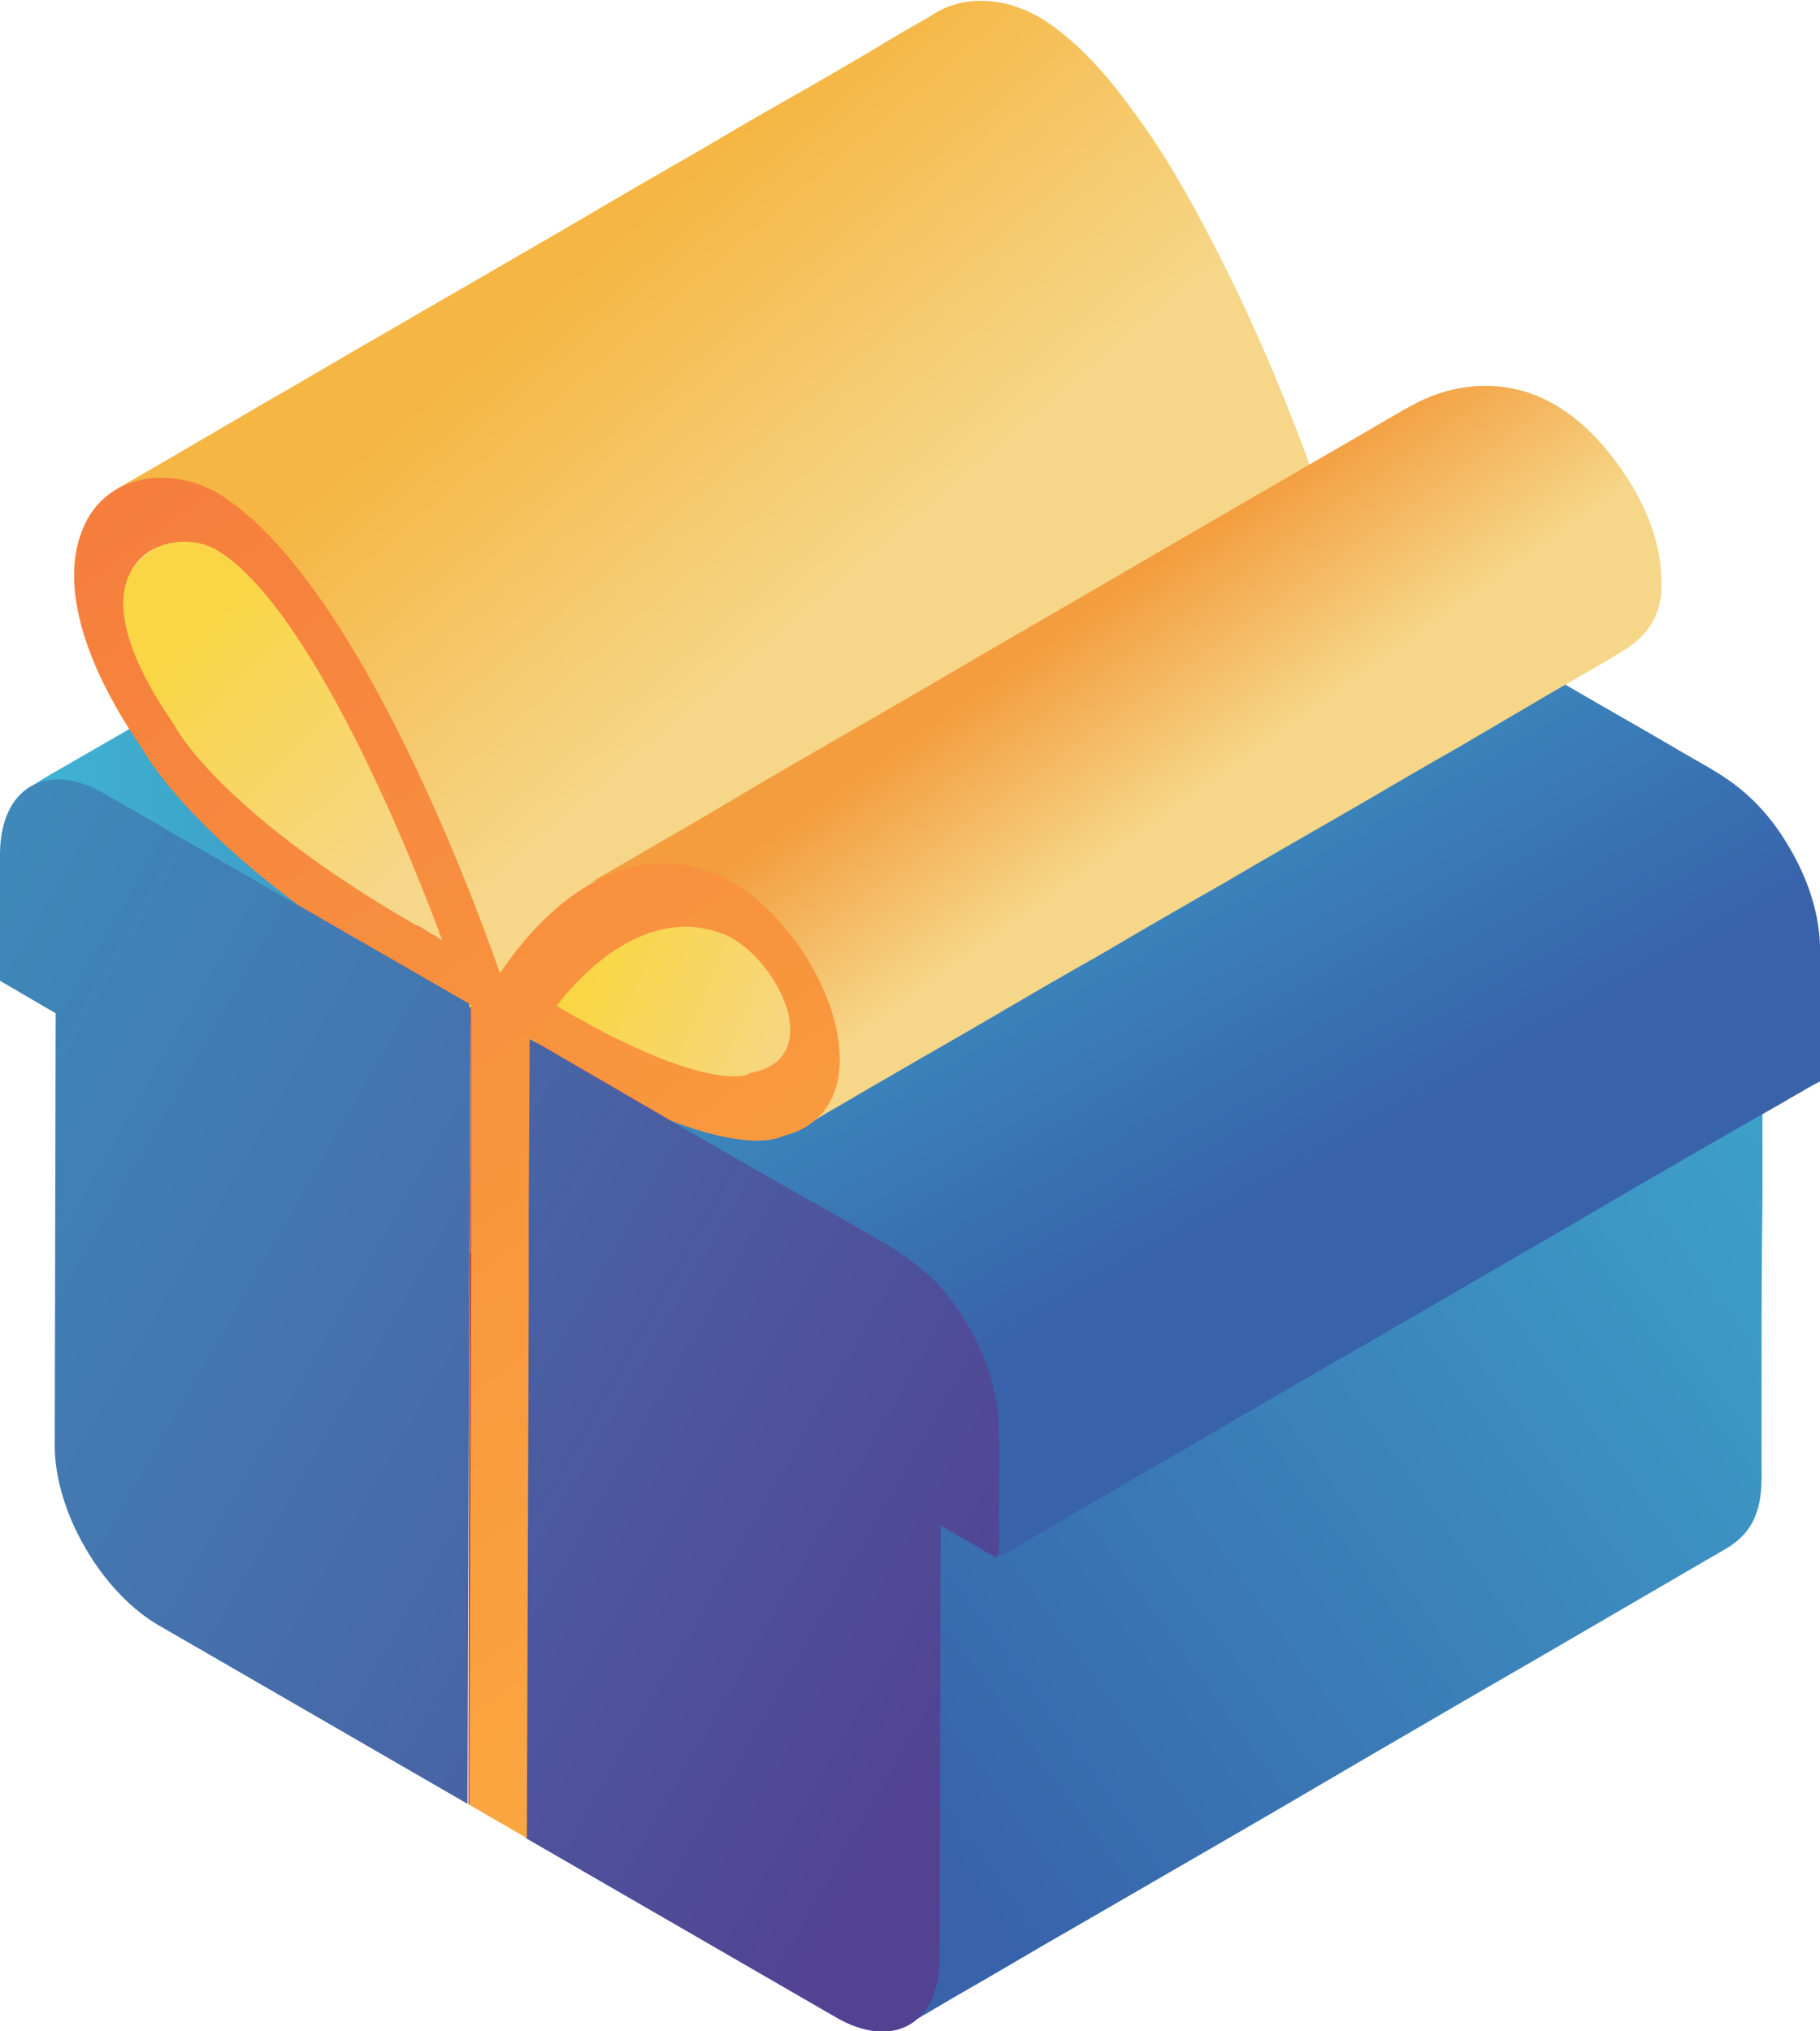 <?xml version="1.0" encoding="utf-8"?>
<!-- Generator: Adobe Illustrator 19.2.0, SVG Export Plug-In . SVG Version: 6.00 Build 0)  -->
<svg version="1.1" id="Слой_1" xmlns="http://www.w3.org/2000/svg" xmlns:xlink="http://www.w3.org/1999/xlink" x="0px" y="0px"
	 viewBox="0 0 196.2 218.9" style="enable-background:new 0 0 196.2 218.9;" xml:space="preserve">
<style type="text/css">
	.st0{enable-background:new    ;}
	.st1{fill:#BA636D;}
	.st2{fill:#BF656F;}
	.st3{fill:#B34248;}
	.st4{fill:url(#SVGID_1_);}
	.st5{fill:#B8626B;}
	.st6{fill:#CD6D78;}
	.st7{fill:url(#SVGID_2_);}
	.st8{fill:#217F69;}
	.st9{fill:url(#SVGID_3_);}
	.st10{clip-path:url(#SVGID_5_);enable-background:new    ;}
	.st11{fill:#115646;}
	.st12{fill:#125949;}
	.st13{fill:url(#SVGID_6_);}
	.st14{fill:#C84A50;}
	.st15{fill:url(#SVGID_7_);}
	.st16{fill:url(#SVGID_8_);}
	.st17{fill:url(#SVGID_9_);}
	.st18{fill:url(#SVGID_10_);}
	.st19{fill:url(#SVGID_11_);}
	.st20{fill:url(#SVGID_12_);}
</style>
<g>
	<g class="st0">
		<g class="st0">
			<path class="st1" d="M10.5,85.1l88.6-51.5c0.2,0.1,0.3,0.2,0.5,0.2L10.9,85.3C10.8,85.2,10.6,85.2,10.5,85.1"/>
			<path class="st2" d="M10.9,85.3l88.6-51.5c0.1,0.1,0.2,0.1,0.4,0.2L11.3,85.5C11.1,85.5,11,85.4,10.9,85.3"/>
		</g>
		<g>
			<polygon class="st3" points="50.6,135 139.3,83.5 139.1,143 50.5,194.5 			"/>
		</g>
		<linearGradient id="SVGID_1_" gradientUnits="userSpaceOnUse" x1="3.463" y1="68.314" x2="120.679" y2="68.314">
			<stop  offset="2.078125e-02" style="stop-color:#3FB1D1"/>
			<stop  offset="0.922" style="stop-color:#3863AB"/>
		</linearGradient>
		<path class="st4" d="M99.9,34c-2.4-1.4-5.4-2.2-8-0.8c-0.3,0.2-0.6,0.3-0.9,0.5c-1.8,1-3.5,2.1-5.3,3.1c-3,1.7-6,3.5-9,5.2
			c-3.9,2.3-7.7,4.5-11.6,6.8c-4.4,2.5-8.7,5.1-13.1,7.6c-4.5,2.6-8.9,5.2-13.4,7.8c-4.2,2.5-8.5,4.9-12.7,7.4
			c-3.6,2.1-7.2,4.2-10.8,6.3c-2.6,1.5-5.2,3-7.8,4.5c-1.2,0.7-2.5,1.4-3.7,2.2c-0.1,0,2.4,10.1,5,11.6c2,1.2,8.4,1.9,10.4,3
			c4.5,2.6,8.6,2.2,13.1,4.8c0.5,0.3,5.1-1.9,5.6-2.1c0.7-0.4-3.7-5.6-2.9-6c3-1.7,6-3.5,9-5.2c4.5-2.6,9-5.2,13.4-7.8
			c5.3-3.1,10.6-6.2,15.9-9.2c5.4-3.1,10.8-6.3,16.2-9.4c4.9-2.9,9.8-5.7,14.7-8.6c3.7-2.1,7.3-4.3,11-6.4c1.8-1,3.7-2,5.4-3.2
			c0.1,0,0.2-0.1,0.2-0.1c-2.3-1.3-4.7-2.7-7-4c-3.7-2.2-7.5-4.3-11.2-6.5C101.6,35,100.8,34.5,99.9,34z"/>
		<g>
			<polygon class="st5" points="50.7,109.1 139.4,57.6 139.3,83.5 50.6,135 			"/>
		</g>
		<g>
			<polygon class="st6" points="32,97.5 120.7,46 139.4,56.8 50.7,108.3 			"/>
		</g>
		<linearGradient id="SVGID_2_" gradientUnits="userSpaceOnUse" x1="-35.945" y1="101.681" x2="157.741" y2="212.745">
			<stop  offset="2.078125e-02" style="stop-color:#3B92BE"/>
			<stop  offset="0.922" style="stop-color:#534192"/>
		</linearGradient>
		<path class="st7" d="M32,97.5l-20.8-12C5.1,82,0.1,84.8,0,91.9l0,13.8l6,3.5l-0.1,46.6c0,7.1,5,15.7,11.1,19.3l33.4,19.3l0.2-59.5
			l0.1-25.9l0-0.8L32,97.5z"/>
		<g>
			<polygon class="st5" points="50.7,108.3 139.4,56.8 139.4,57.6 50.7,109.1 			"/>
		</g>
	</g>
	<g>
		<polygon class="st8" points="56.9,138.6 145.5,87.1 145.3,146.5 56.7,198.1 		"/>
	</g>
	<g>
		<polygon class="st8" points="56.9,137 145.5,85.5 145.5,87.1 56.9,138.6 		"/>
	</g>
	<g>
		<polygon class="st8" points="56.9,129.8 145.5,78.3 145.5,85.5 56.9,137 		"/>
	</g>
	<linearGradient id="SVGID_3_" gradientUnits="userSpaceOnUse" x1="53.772" y1="36.205" x2="78.509" y2="62.199">
		<stop  offset="2.375000e-02" style="stop-color:#FAD646"/>
		<stop  offset="0.958" style="stop-color:#F6D688"/>
	</linearGradient>
	<path class="st9" d="M133.7,48.3c-6.7-3.9-13.4-8.2-19.1-13.5c-4.8-4.4-9.1-9.9-11.5-16.1c-1.4-3.6-2-8.6,1.9-10.9
		c-3.7,2.2-7.5,4.3-11.2,6.5c-8.5,5-17.1,9.9-25.6,14.9C58.6,34.8,49,40.3,39.4,45.9c-6.6,3.9-13.3,7.7-19.9,11.6
		c-1,0.6-2.1,1.2-3.1,1.8c-7.2,4.4-1.5,15.8,1.4,20.6c1.7,2.8,5.2,6.1,7.6,8.3c3.2,3,6.8,6.4,10.4,8.9c2,1.4,4.4,1.6,6.5,2.9
		c1,0.6,1.8-0.7,2.8-0.2c0.6,0.3,1.1,0.7,1.7,1c0.2,0.1,0.8,0.6,1.1,0.6c0.3,0,0.7-0.4,0.9-0.5c5.4-3.1,10.8-6.3,16.1-9.4
		c9.2-5.4,18.5-10.7,27.7-16.1c9.1-5.3,18.3-10.6,27.4-15.9c5.3-3.1,10.5-6.1,15.8-9.2c0.2-0.1,0.5-0.3,0.7-0.4
		C135.5,49.4,134.6,48.8,133.7,48.3C133,47.9,134.6,48.8,133.7,48.3z"/>
	<g class="st0">
		<defs>
			<path id="SVGID_4_" class="st0" d="M142.5,53.4c-0.4,0.6-0.7,1.1-0.7,1.2L53.1,106c0.1-0.1,0.3-0.5,0.7-1.2
				C80.5,89.4,115.9,68.8,142.5,53.4z"/>
		</defs>
		<clipPath id="SVGID_5_">
			<use xlink:href="#SVGID_4_"  style="overflow:visible;"/>
		</clipPath>
		<g class="st10">
			<path class="st11" d="M53.9,104.9l88.6-51.5c-0.1,0.2-0.2,0.3-0.3,0.4l-88.6,51.5C53.7,105.2,53.8,105,53.9,104.9"/>
			<path class="st12" d="M53.6,105.3l88.6-51.5c-0.3,0.4-0.4,0.7-0.4,0.7L53.1,106C53.2,106,53.3,105.7,53.6,105.3"/>
		</g>
	</g>
	<linearGradient id="SVGID_6_" gradientUnits="userSpaceOnUse" x1="60.42" y1="27.252" x2="92.276" y2="64.557">
		<stop  offset="4.930398e-02" style="stop-color:#F5B643"/>
		<stop  offset="0.958" style="stop-color:#F6D688"/>
	</linearGradient>
	<path class="st13" d="M53.1,106.9c1-0.6,9.2-6.9,11.9-8.5c3.9-2.3,7.9-4.6,11.8-6.9c4.7-2.7,9.3-5.4,14-8.1
		c4.9-2.9,9.8-5.7,14.7-8.6c4.7-2.7,9.3-5.4,14-8.1c3.9-2.3,7.9-4.6,11.8-6.8c2.7-1.6,5.4-3.1,8.1-4.7c0.7-0.4,1.5-0.9,2.2-1.3
		c0.2-0.1,0.4-0.2,0.6-0.3c0.2-0.2,0.2,0,0.1-0.4c-3.3-9.4-7.2-18.7-11.8-27.5c-2.4-4.6-5-9.2-8.1-13.4c-2.6-3.6-5.5-7.1-9.2-9.7
		c-3.5-2.5-8.3-3.5-12.2-1.3c-0.3,0.2-0.5,0.3-0.8,0.5c-1.9,1.1-3.9,2.2-5.8,3.4c-3.4,2-6.8,4-10.2,5.9c-4.4,2.5-8.7,5.1-13.1,7.6
		c-4.9,2.8-9.7,5.7-14.6,8.5c-4.8,2.8-9.7,5.6-14.5,8.4c-4.4,2.5-8.7,5.1-13.1,7.6c-3.4,2-6.7,3.9-10.1,5.9
		c-1.9,1.1-3.8,2.2-5.7,3.3c-0.2,0.1-0.5,0.3-0.7,0.4c2.2-1.3,2.7,2.6,5.2,3.1c2.5,0.5,5.7,2.2,7.6,3.8c3.9,3.3,7.1,4.1,9.9,8.4
		C38.2,72.6,52.6,105.4,53.1,106.9z"/>
	<g>
		<polygon class="st14" points="56.9,138.6 145.5,87.1 190.1,112.8 101.5,164.3 		"/>
	</g>
	<linearGradient id="SVGID_7_" gradientUnits="userSpaceOnUse" x1="213.093" y1="92.767" x2="78.89" y2="189.781">
		<stop  offset="2.078125e-02" style="stop-color:#3FB1D1"/>
		<stop  offset="0.922" style="stop-color:#3863AB"/>
	</linearGradient>
	<path class="st15" d="M79,135c0.2,0.8,0.4,1.7,0.5,2.5c0.5,2.2,1,4.4,1.5,6.6c0.7,3.2,1.4,6.4,2.1,9.6c0.8,3.8,1.7,7.6,2.5,11.4
		c0.9,4,1.8,8,2.7,12.1c0.8,3.8,1.7,7.7,2.5,11.5c0.7,3.2,1.4,6.5,2.1,9.7c0.5,2.3,1,4.6,1.5,6.9c0.2,0.9,0.4,1.9,0.6,2.8
		c0.2,1.2,0.7,2.3,1,3.4c0.6,1.8,1.3,3.7,1.8,5.5c0,0.1,0.4,1,0.2,1.1c1.7-1,3.4-2,5.1-3c4.4-2.5,8.7-5.1,13.1-7.6
		c5.9-3.4,11.9-6.9,17.8-10.3c6.4-3.7,12.8-7.5,19.2-11.2c5.8-3.4,11.6-6.7,17.4-10.1c4.1-2.4,8.1-4.7,12.2-7.1
		c1-0.6,2.1-1.2,3.1-1.8c1.6-0.9,2.9-2.2,3.5-4.1c0.6-1.8,0.5-3.6,0.5-5.4c0-2.4,0-4.8,0-7.1c0-7.1,0-14.2,0.1-21.4
		c0-5.1,0-10.3,0-15.4c0-0.3,0-0.5,0-0.8c-1,0.2-2,0.4-3,0.6c-2.7,0.5-5.4,1.1-8.1,1.6c-4,0.8-8,1.6-11.9,2.4
		c-4.9,1-9.7,1.9-14.6,2.9c-5.3,1.1-10.7,2.1-16,3.2c-5.4,1.1-10.7,2.1-16.1,3.2c-5,1-10,2-15.1,3c-4.2,0.8-8.5,1.7-12.7,2.5
		c-3,0.6-6.1,1.2-9.1,1.8c-1.4,0.3-2.9,0.6-4.3,0.9C79.1,134.9,79,135,79,135z"/>
	<linearGradient id="SVGID_8_" gradientUnits="userSpaceOnUse" x1="78.471" y1="69.389" x2="102.365" y2="79.45">
		<stop  offset="2.375000e-02" style="stop-color:#FAD646"/>
		<stop  offset="0.958" style="stop-color:#F6D688"/>
	</linearGradient>
	<path class="st16" d="M171.7,63.4c-0.8,0.5-1.7,0.7-2.6,1c-0.8,0.3-1.7,0.2-2.5,0.1c-2-0.2-3.9-0.8-5.7-1.5
		c-4.3-1.6-8.3-3.7-12.2-6c2-2.6,4.4-4.9,7.2-6.5c-1.9,1.1-3.9,2.2-5.8,3.4c-1.4,0.8-2.7,1.6-4.1,2.4c-0.5,0.3-1,0.6-1.4,0.8
		c-0.2,0.1-0.5,0.4-0.7,0.4c-0.1,0-0.2-0.1-0.3-0.2c-0.4-0.2-0.8-0.4-1.1-0.7c-0.2-0.1-0.7-0.3-0.9-0.5c-0.2-0.3,0-1.2,0.2-1.5
		c-0.4,0.2-0.9,0.6-1.3,0.7c-0.4,0.1-0.7-0.5-1.1-0.5c-0.1,0-0.1,0-0.2,0.1c-0.4,0.1-0.9,0.5-1.3,0.7c-2,1.2-4,2.3-5.9,3.5
		c-3.2,1.9-6.4,3.7-9.6,5.6c-4,2.3-8,4.7-12,7c-4.4,2.6-8.9,5.2-13.3,7.7c-4.5,2.6-9,5.2-13.5,7.9c-4.2,2.4-8.4,4.9-12.6,7.3
		c-3.5,2-7,4-10.4,6.1c-2.4,1.4-4.8,2.8-7.2,4.2c-0.7,0.4-1.3,0.8-2,1.2c-0.2,0.1-0.6,0.3-0.8,0.4c-0.1,0.1,0,0.5,0,0.7
		c0,0.5,0,0.9,0,1.4c0.2-0.1,0.5-0.3,0.7-0.4c0.3-0.1,0.7-0.6,1-0.6c0.3,0,0.8,0.4,1,0.5c0.7,0.4,1.5,0.9,2.2,1.3
		c0.3,0.2,1.1,0.5,1.3,0.7c0.1,0.2,0,0.7,0,0.9c0,0.2-0.1,0.9,0,1.1c0.1,0.1,0.2,0.1,0.3,0.1c0.9,0.2,1.7,0.5,2.6,0.7
		c6.3,1.7,12.6,3.4,18.9,5.2c0.5,0.1,1.1,0.3,1.6,0.4c0.3,0.1,0.6,0.2,0.9,0.2c0.3,0,0.7-0.3,1-0.5c0.4-0.3,0.8-0.5,1.2-0.8
		c0.1-0.1,0.2-0.1,0.2-0.2c0.2-0.1,0.4-0.4,0.6-0.5c-0.5,0.2-0.8,0.6-1.4,0.5c-0.2,0-0.7-0.2-0.7-0.5c0-0.1,0.4-0.2,0.5-0.2
		c0.7-0.1,1.5-0.1,2.1-0.4c0.3-0.1,0.6-0.4,0.9-0.5c1.7-1,3.5-2.1,5.2-3.1c2.9-1.8,5.9-3.6,8.8-5.3c3.8-2.3,7.6-4.6,11.4-6.9
		c4.3-2.6,8.6-5.2,12.9-7.8c4.4-2.7,8.8-5.3,13.2-8c4.2-2.5,8.3-5,12.5-7.6c3.5-2.1,7.1-4.3,10.6-6.4c2.6-1.6,5.1-3.1,7.7-4.7
		c1.2-0.7,2.4-1.5,3.7-2.2C171.6,63.4,171.7,63.4,171.7,63.4z"/>
	<linearGradient id="SVGID_9_" gradientUnits="userSpaceOnUse" x1="-44.244" y1="92.929" x2="123.194" y2="188.943">
		<stop  offset="2.078125e-02" style="stop-color:#3B92BE"/>
		<stop  offset="0.922" style="stop-color:#534192"/>
	</linearGradient>
	<path class="st17" d="M102.3,130.5l-30-9.7l-15.3-8.9l-0.1,17.9l0,7.2l0,1.6l-0.2,59.5l33.4,19.3c6.2,3.6,11.2,0.7,11.2-6.4
		l0.1-46.6l6,3.5l6.5-14C114.1,146.7,110.8,130.8,102.3,130.5z"/>
	<linearGradient id="SVGID_10_" gradientUnits="userSpaceOnUse" x1="102.969" y1="53.958" x2="146.635" y2="130.777">
		<stop  offset="2.078125e-02" style="stop-color:#3FB1D1"/>
		<stop  offset="0.922" style="stop-color:#3863AB"/>
	</linearGradient>
	<path class="st18" d="M196.2,102c-0.1-4.3-1.8-8.5-4.2-12.1c-1.2-1.8-2.6-3.4-4.3-4.8c-1.9-1.6-4.1-2.7-6.3-4
		c-4.4-2.6-8.9-5.1-13.3-7.7c-2.2-1.3-4.5-2.5-6.6-3.8c-0.1-0.1-0.3-0.2-0.5-0.3c-0.2-0.1-0.3,0-0.5,0.1c-0.5,0.3-1.1,0.6-1.6,1
		c-1.1,0.6-2.2,1.3-3.3,1.9c-8.9,5.2-17.7,10.3-26.6,15.5c-8.9,5.2-22.2,17.4-31.2,22.6c-8.9,5.2-13.4,3.3-22.3,8.5
		c-1.1,0.6-2.1,1.2-3.2,1.9c3.9,2.2,7.8,4.5,11.7,6.7c3.7,2.1,7.5,4.2,11.2,6.4c1.7,1,3.3,2.1,4.8,3.4c1.4,1.3,2.6,2.8,3.6,4.3
		c2.1,3.3,3.7,7.1,4,11c0.1,1.3,0.1,2.5,0.1,3.8c0,1.3,0,2.5,0,3.8c0,2.5,0,5.1,0,7.6c6.6-3.8,13.2-7.7,19.8-11.5
		c6.7-3.9,13.3-7.8,20-11.6c6.7-3.9,13.3-7.7,20-11.6c6.7-3.9,13.3-7.8,20-11.6c1.6-0.9,3.3-1.9,4.9-2.8c0.8-0.5,1.6-0.9,2.4-1.4
		c0.4-0.2,0.7-0.4,1.1-0.6c0.1-0.1,0.3-0.1,0.4-0.2c0.1-0.1,0-0.3,0-0.4c-0.1-1.9,0-3.8,0-5.7c0-1.9,0-3.8,0-5.7
		C196.2,103.6,196.2,102.8,196.2,102C196.2,102,196.2,102.1,196.2,102C196,96.2,196.2,102.2,196.2,102z M188,85.4L188,85.4
		C188,85.4,188,85.4,188,85.4z"/>
	<linearGradient id="SVGID_11_" gradientUnits="userSpaceOnUse" x1="114.364" y1="66.282" x2="129.02" y2="86.801">
		<stop  offset="4.657670e-02" style="stop-color:#F39D3E"/>
		<stop  offset="0.958" style="stop-color:#F6D688"/>
	</linearGradient>
	<path class="st19" d="M179.1,62.6c0-4.3-1.9-8.6-4.3-12c-2.5-3.6-5.8-6.9-10.1-8.3c-4.3-1.4-8.8-0.7-12.7,1.5
		c-0.3,0.2-0.6,0.3-0.9,0.5c-2.1,1.2-4.1,2.4-6.2,3.6c-3.6,2.1-7.1,4.1-10.7,6.2c-4.5,2.6-9.1,5.3-13.6,7.9c-5,2.9-10,5.8-15,8.7
		c-4.9,2.9-9.8,5.7-14.8,8.6c-4.3,2.5-8.7,5-13,7.6c-3.2,1.9-6.4,3.7-9.6,5.6c-1.6,0.9-3.1,1.8-4.7,2.7c-0.1,0-0.1,0.1-0.2,0.1
		c2.7-1.6,5.7,1,8.8,1.2c3.4,0.2,6.4,1.3,9,3.4c4.7,3.8,8.6,6.6,9.2,12.7c0.4,3.3-0.5,7-3.6,8.8c0.8-0.5,1.7-1,2.5-1.5
		c2.3-1.3,4.6-2.7,6.9-4c3.4-2,6.8-3.9,10.2-5.9c4.1-2.4,8.2-4.8,12.3-7.1c4.4-2.6,8.9-5.2,13.3-7.7c4.4-2.6,8.8-5.1,13.3-7.7
		c4-2.3,8-4.7,12.1-7c3.2-1.9,6.5-3.8,9.7-5.7c2.1-1.2,4.3-2.5,6.4-3.7c1.6-1,3.2-1.8,4.3-3.4C178.8,66.3,179.2,64.3,179.1,62.6
		C179.1,62.5,179.1,62.6,179.1,62.6z"/>
	<linearGradient id="SVGID_12_" gradientUnits="userSpaceOnUse" x1="-6.343" y1="43.917" x2="103.606" y2="197.522">
		<stop  offset="4.704545e-02" style="stop-color:#F57B3D"/>
		<stop  offset="0.959" style="stop-color:#FBAC3F"/>
	</linearGradient>
	<path class="st20" d="M90.1,110.6c-1.4-6.1-6-12.5-11.1-15.5c-0.7-0.4-1.3-0.7-2-1c-11.8-4.6-20.6,7-23.1,10.8
		c-3.2-9.2-15.9-43-30.5-51.8c-5.3-3-12.5-2-14.7,4.5c-1.2,3.3-1.9,10.7,6.7,23.2c1.1,1.9,5.4,8.3,16.7,16.7l18.7,10.8l0,0.8l0,17.1
		l0,7.2l-0.2,61.1l6.2,3.6l0.2-59.5l0-1.6l0-7.2l0.1-17.9l15.3,8.9c7.8,3,11.1,2.1,12.1,1.6C89.4,121.2,91.5,116.8,90.1,110.6z
		 M45,99.8C24.5,88,19.4,79.1,19.1,78.7L18.7,78c-3.2-4.6-6.6-11-5-15.5c1.4-4.1,6.5-5.1,9.7-3.2c9.2,5.5,19.4,28.8,24.3,42.1
		C46.9,100.9,45.9,100.3,45,99.8z M81.1,115.6c-0.2,0-0.4,0.1-0.5,0.2c0,0-4.3,2-19.6-6.8c-0.3-0.2-0.7-0.4-1-0.6
		c3.6-4.7,10.4-10.6,17.8-7.8c0.4,0.1,0.7,0.3,1.1,0.5c2.8,1.6,5.3,5,6.1,8.2C85.7,112.7,84.4,114.9,81.1,115.6z"/>
</g>
</svg>
